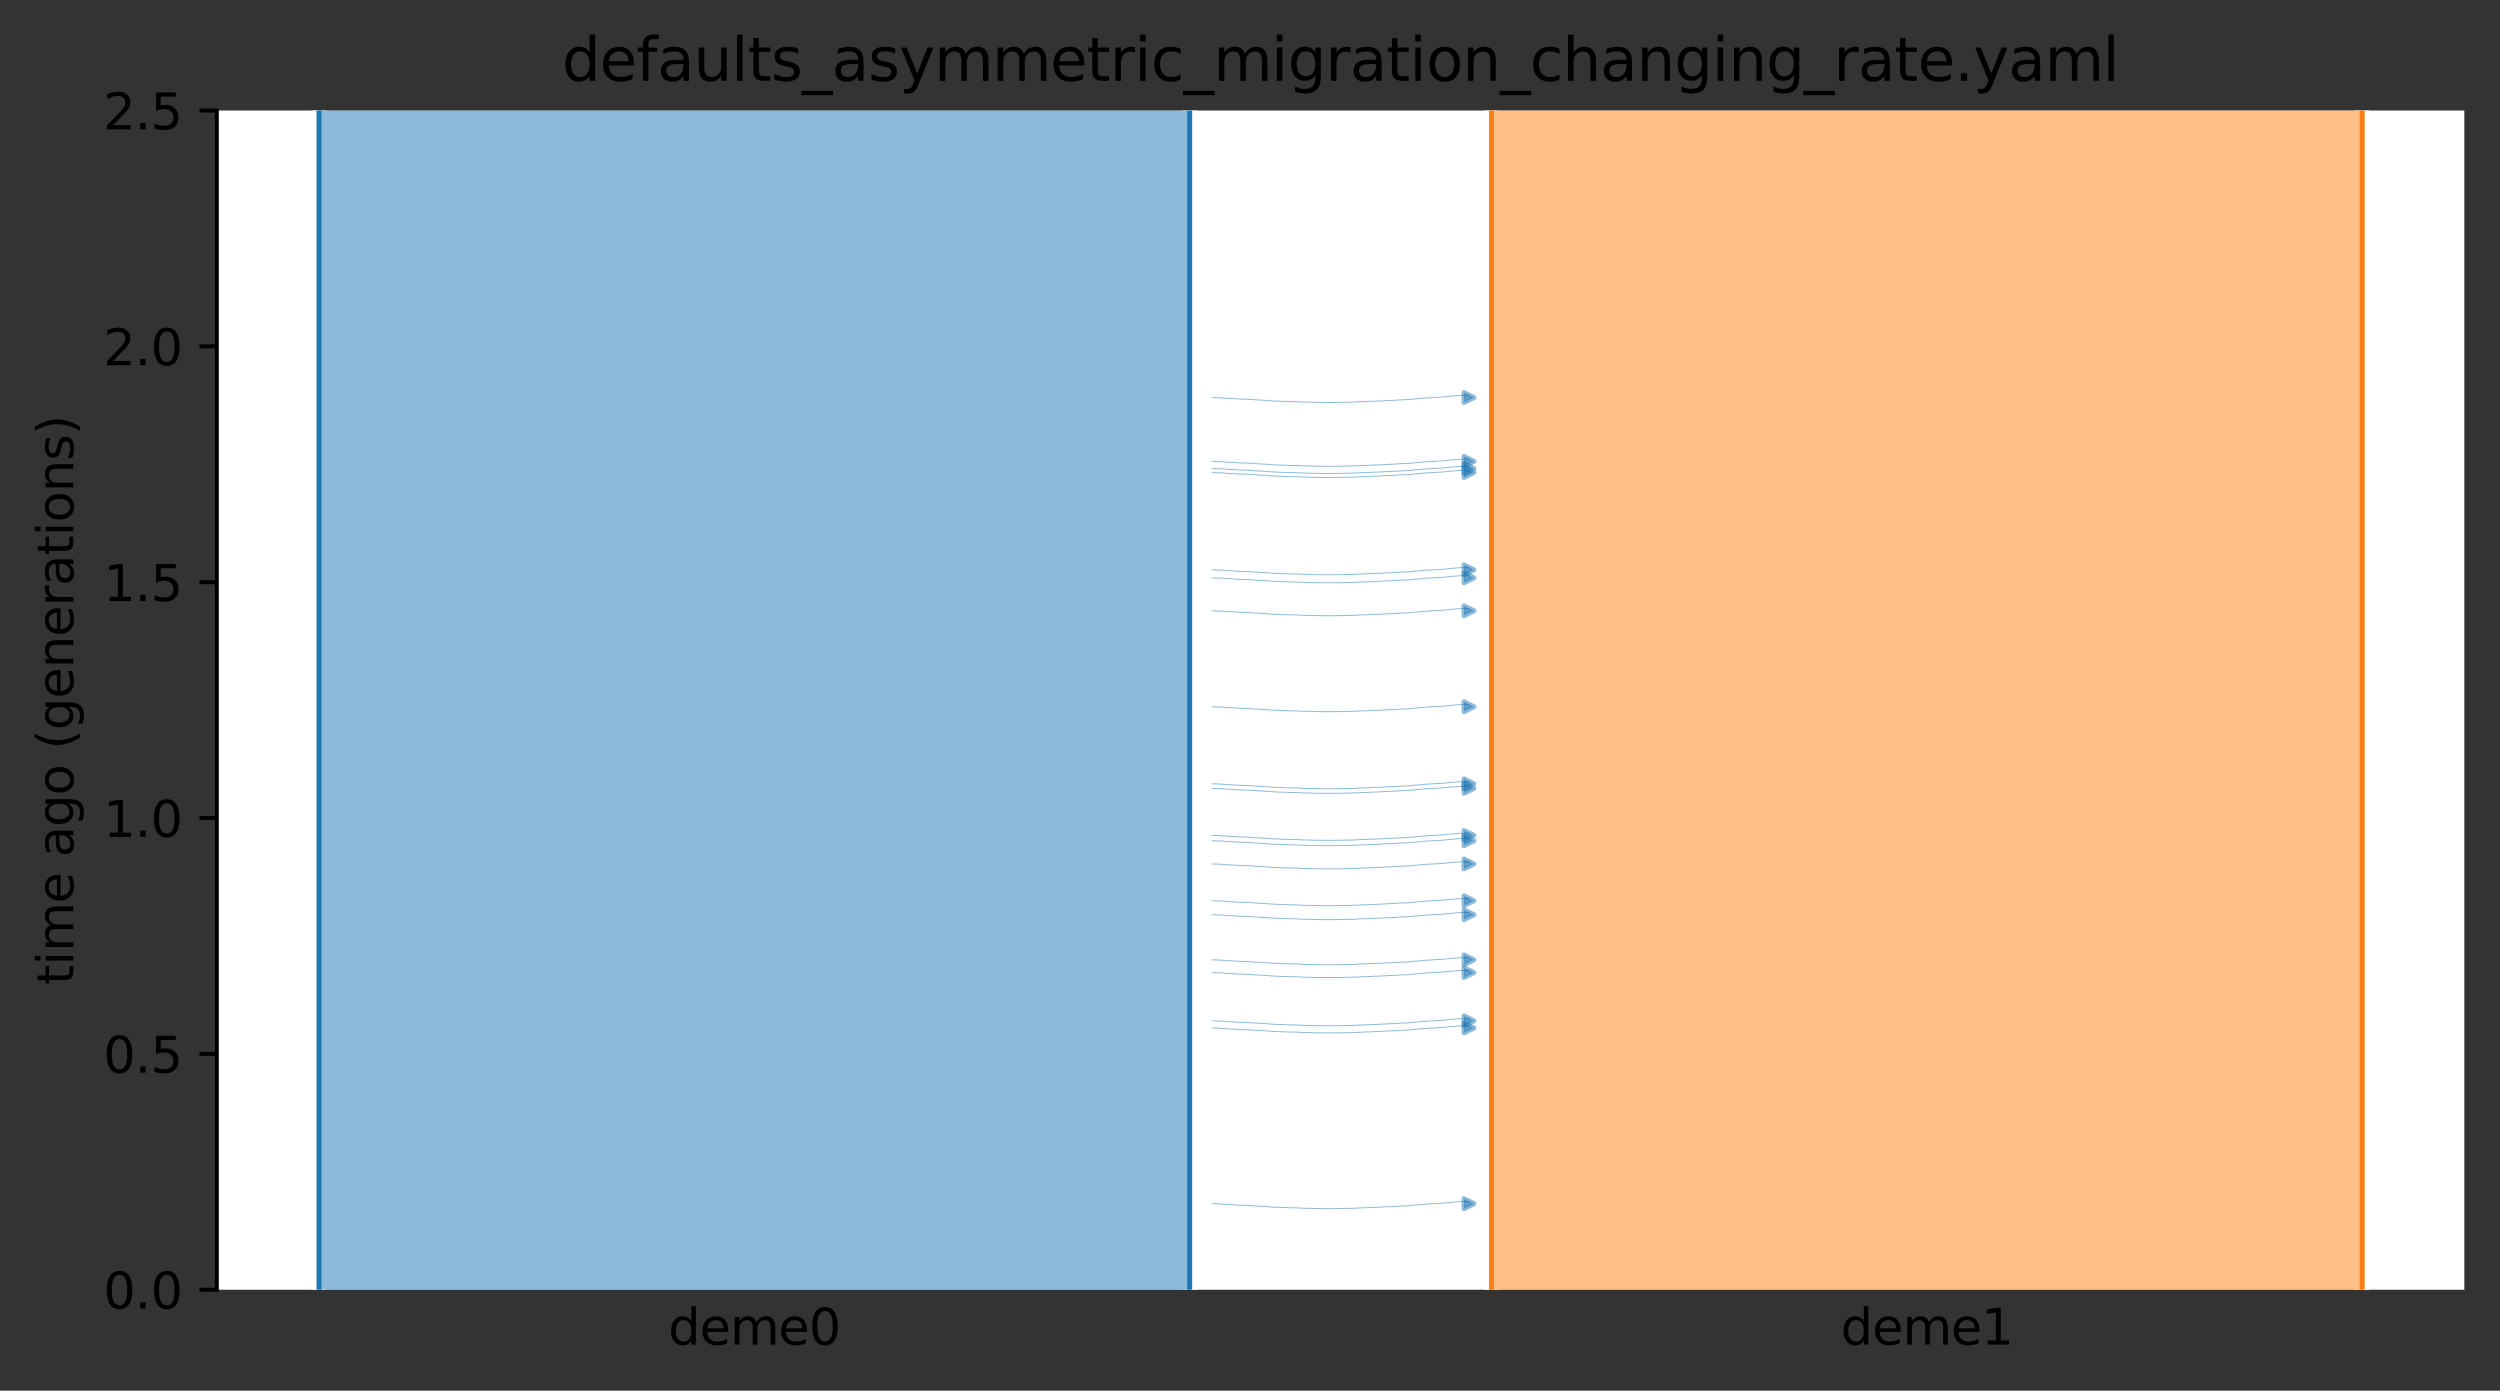<?xml version="1.0" encoding="utf-8" standalone="no"?>
<!DOCTYPE svg PUBLIC "-//W3C//DTD SVG 1.1//EN"
  "http://www.w3.org/Graphics/SVG/1.1/DTD/svg11.dtd">
<svg xmlns:xlink="http://www.w3.org/1999/xlink" width="504.8pt" height="280.8pt" viewBox="0 0 504.8 280.8" xmlns="http://www.w3.org/2000/svg" version="1.1">
 <rect x="0" y="0" width="504.8" height="280.8" fill="#333333" stroke="none"/>
 <defs>
  <style type="text/css">*{stroke-linejoin: round; stroke-linecap: butt}</style>
 </defs>
 <g id="figure_1">
  <g id="patch_1">
   <path d="M 0 280.8 
L 504.8 280.8 
L 504.8 0 
L 0 0 
L 0 280.8 
z
" style="fill: none"/>
  </g>
  <g id="axes_1">
   <g id="patch_2">
    <path d="M 43.781 260.422 
L 497.6 260.422 
L 497.6 22.318 
L 43.781 22.318 
z
" style="fill: #ffffff"/>
   </g>
   <path d="M 244.762 93.16 
L 245.762 93.191 
L 246.762 93.228 
L 247.762 93.326 
L 248.762 93.359 
L 249.762 93.432 
L 250.762 93.471 
L 251.762 93.506 
L 252.762 93.564 
L 253.762 93.634 
L 254.762 93.686 
L 255.762 93.745 
L 256.762 93.834 
L 257.762 93.88 
L 258.762 93.922 
L 259.762 93.953 
L 260.762 93.979 
L 261.762 94 
L 262.762 94.054 
L 263.762 94.082 
L 264.762 94.112 
L 265.762 94.137 
L 266.762 94.148 
L 267.762 94.159 
L 268.762 94.158 
L 269.762 94.149 
L 270.762 94.137 
L 271.762 94.106 
L 272.762 94.095 
L 273.762 94.065 
L 274.762 94.005 
L 275.762 93.968 
L 276.762 93.929 
L 277.762 93.886 
L 278.762 93.854 
L 279.762 93.786 
L 280.762 93.747 
L 281.762 93.704 
L 282.762 93.634 
L 283.762 93.597 
L 284.762 93.539 
L 285.762 93.428 
L 286.762 93.357 
L 287.762 93.244 
L 288.762 93.199 
L 289.762 93.137 
L 290.762 93.089 
L 291.762 93.008 
L 292.762 92.89 
L 293.762 92.819 
L 294.762 92.736 
L 296.619 92.703 
" clip-path="url(#pd16a4fb58f)" style="fill: none; stroke: #1f77b4; stroke-opacity: 0.5; stroke-width: 0.2; stroke-linecap: square"/>
   <path d="M 244.762 158.265 
L 245.762 158.297 
L 246.762 158.334 
L 247.762 158.431 
L 248.762 158.464 
L 249.762 158.538 
L 250.762 158.576 
L 251.762 158.612 
L 252.762 158.669 
L 253.762 158.74 
L 254.762 158.791 
L 255.762 158.851 
L 256.762 158.939 
L 257.762 158.985 
L 258.762 159.027 
L 259.762 159.058 
L 260.762 159.084 
L 261.762 159.105 
L 262.762 159.16 
L 263.762 159.187 
L 264.762 159.217 
L 265.762 159.243 
L 266.762 159.254 
L 267.762 159.264 
L 268.762 159.264 
L 269.762 159.254 
L 270.762 159.243 
L 271.762 159.211 
L 272.762 159.2 
L 273.762 159.17 
L 274.762 159.11 
L 275.762 159.073 
L 276.762 159.034 
L 277.762 158.992 
L 278.762 158.959 
L 279.762 158.892 
L 280.762 158.852 
L 281.762 158.81 
L 282.762 158.739 
L 283.762 158.703 
L 284.762 158.644 
L 285.762 158.533 
L 286.762 158.463 
L 287.762 158.35 
L 288.762 158.304 
L 289.762 158.243 
L 290.762 158.194 
L 291.762 158.113 
L 292.762 157.995 
L 293.762 157.925 
L 294.762 157.841 
L 296.619 157.808 
" clip-path="url(#pd16a4fb58f)" style="fill: none; stroke: #1f77b4; stroke-opacity: 0.5; stroke-width: 0.2; stroke-linecap: square"/>
   <path d="M 244.762 94.603 
L 245.762 94.635 
L 246.762 94.672 
L 247.762 94.769 
L 248.762 94.802 
L 249.762 94.875 
L 250.762 94.914 
L 251.762 94.949 
L 252.762 95.007 
L 253.762 95.077 
L 254.762 95.129 
L 255.762 95.189 
L 256.762 95.277 
L 257.762 95.323 
L 258.762 95.365 
L 259.762 95.396 
L 260.762 95.422 
L 261.762 95.443 
L 262.762 95.497 
L 263.762 95.525 
L 264.762 95.555 
L 265.762 95.58 
L 266.762 95.592 
L 267.762 95.602 
L 268.762 95.602 
L 269.762 95.592 
L 270.762 95.58 
L 271.762 95.549 
L 272.762 95.538 
L 273.762 95.508 
L 274.762 95.448 
L 275.762 95.411 
L 276.762 95.372 
L 277.762 95.33 
L 278.762 95.297 
L 279.762 95.229 
L 280.762 95.19 
L 281.762 95.148 
L 282.762 95.077 
L 283.762 95.041 
L 284.762 94.982 
L 285.762 94.871 
L 286.762 94.801 
L 287.762 94.688 
L 288.762 94.642 
L 289.762 94.581 
L 290.762 94.532 
L 291.762 94.451 
L 292.762 94.333 
L 293.762 94.263 
L 294.762 94.179 
L 296.619 94.146 
" clip-path="url(#pd16a4fb58f)" style="fill: none; stroke: #1f77b4; stroke-opacity: 0.5; stroke-width: 0.2; stroke-linecap: square"/>
   <path d="M 244.762 123.329 
L 245.762 123.361 
L 246.762 123.397 
L 247.762 123.495 
L 248.762 123.528 
L 249.762 123.601 
L 250.762 123.64 
L 251.762 123.675 
L 252.762 123.733 
L 253.762 123.803 
L 254.762 123.855 
L 255.762 123.914 
L 256.762 124.003 
L 257.762 124.049 
L 258.762 124.091 
L 259.762 124.122 
L 260.762 124.148 
L 261.762 124.169 
L 262.762 124.223 
L 263.762 124.251 
L 264.762 124.281 
L 265.762 124.306 
L 266.762 124.318 
L 267.762 124.328 
L 268.762 124.328 
L 269.762 124.318 
L 270.762 124.306 
L 271.762 124.275 
L 272.762 124.264 
L 273.762 124.234 
L 274.762 124.174 
L 275.762 124.137 
L 276.762 124.098 
L 277.762 124.056 
L 278.762 124.023 
L 279.762 123.955 
L 280.762 123.916 
L 281.762 123.874 
L 282.762 123.803 
L 283.762 123.767 
L 284.762 123.708 
L 285.762 123.597 
L 286.762 123.527 
L 287.762 123.414 
L 288.762 123.368 
L 289.762 123.307 
L 290.762 123.258 
L 291.762 123.177 
L 292.762 123.059 
L 293.762 122.988 
L 294.762 122.905 
L 296.619 122.872 
" clip-path="url(#pd16a4fb58f)" style="fill: none; stroke: #1f77b4; stroke-opacity: 0.5; stroke-width: 0.2; stroke-linecap: square"/>
   <path d="M 244.762 142.708 
L 245.762 142.739 
L 246.762 142.776 
L 247.762 142.874 
L 248.762 142.906 
L 249.762 142.98 
L 250.762 143.019 
L 251.762 143.054 
L 252.762 143.112 
L 253.762 143.182 
L 254.762 143.234 
L 255.762 143.293 
L 256.762 143.381 
L 257.762 143.427 
L 258.762 143.47 
L 259.762 143.5 
L 260.762 143.526 
L 261.762 143.548 
L 262.762 143.602 
L 263.762 143.63 
L 264.762 143.66 
L 265.762 143.685 
L 266.762 143.696 
L 267.762 143.706 
L 268.762 143.706 
L 269.762 143.697 
L 270.762 143.685 
L 271.762 143.654 
L 272.762 143.643 
L 273.762 143.613 
L 274.762 143.553 
L 275.762 143.516 
L 276.762 143.477 
L 277.762 143.434 
L 278.762 143.401 
L 279.762 143.334 
L 280.762 143.295 
L 281.762 143.252 
L 282.762 143.182 
L 283.762 143.145 
L 284.762 143.087 
L 285.762 142.976 
L 286.762 142.905 
L 287.762 142.792 
L 288.762 142.746 
L 289.762 142.685 
L 290.762 142.637 
L 291.762 142.556 
L 292.762 142.437 
L 293.762 142.367 
L 294.762 142.284 
L 296.619 142.251 
" clip-path="url(#pd16a4fb58f)" style="fill: none; stroke: #1f77b4; stroke-opacity: 0.5; stroke-width: 0.2; stroke-linecap: square"/>
   <path d="M 244.762 116.678 
L 245.762 116.71 
L 246.762 116.747 
L 247.762 116.845 
L 248.762 116.877 
L 249.762 116.951 
L 250.762 116.989 
L 251.762 117.025 
L 252.762 117.082 
L 253.762 117.153 
L 254.762 117.205 
L 255.762 117.264 
L 256.762 117.352 
L 257.762 117.398 
L 258.762 117.441 
L 259.762 117.471 
L 260.762 117.497 
L 261.762 117.518 
L 262.762 117.573 
L 263.762 117.601 
L 264.762 117.63 
L 265.762 117.656 
L 266.762 117.667 
L 267.762 117.677 
L 268.762 117.677 
L 269.762 117.667 
L 270.762 117.656 
L 271.762 117.625 
L 272.762 117.613 
L 273.762 117.583 
L 274.762 117.524 
L 275.762 117.486 
L 276.762 117.447 
L 277.762 117.405 
L 278.762 117.372 
L 279.762 117.305 
L 280.762 117.266 
L 281.762 117.223 
L 282.762 117.152 
L 283.762 117.116 
L 284.762 117.057 
L 285.762 116.947 
L 286.762 116.876 
L 287.762 116.763 
L 288.762 116.717 
L 289.762 116.656 
L 290.762 116.607 
L 291.762 116.527 
L 292.762 116.408 
L 293.762 116.338 
L 294.762 116.255 
L 296.619 116.221 
" clip-path="url(#pd16a4fb58f)" style="fill: none; stroke: #1f77b4; stroke-opacity: 0.5; stroke-width: 0.2; stroke-linecap: square"/>
   <path d="M 244.762 80.271 
L 245.762 80.302 
L 246.762 80.339 
L 247.762 80.437 
L 248.762 80.47 
L 249.762 80.543 
L 250.762 80.582 
L 251.762 80.617 
L 252.762 80.675 
L 253.762 80.745 
L 254.762 80.797 
L 255.762 80.856 
L 256.762 80.945 
L 257.762 80.991 
L 258.762 81.033 
L 259.762 81.064 
L 260.762 81.09 
L 261.762 81.111 
L 262.762 81.165 
L 263.762 81.193 
L 264.762 81.223 
L 265.762 81.248 
L 266.762 81.259 
L 267.762 81.27 
L 268.762 81.269 
L 269.762 81.26 
L 270.762 81.248 
L 271.762 81.217 
L 272.762 81.206 
L 273.762 81.176 
L 274.762 81.116 
L 275.762 81.079 
L 276.762 81.04 
L 277.762 80.997 
L 278.762 80.965 
L 279.762 80.897 
L 280.762 80.858 
L 281.762 80.815 
L 282.762 80.745 
L 283.762 80.708 
L 284.762 80.65 
L 285.762 80.539 
L 286.762 80.468 
L 287.762 80.356 
L 288.762 80.31 
L 289.762 80.248 
L 290.762 80.2 
L 291.762 80.119 
L 292.762 80.001 
L 293.762 79.93 
L 294.762 79.847 
L 296.619 79.814 
" clip-path="url(#pd16a4fb58f)" style="fill: none; stroke: #1f77b4; stroke-opacity: 0.5; stroke-width: 0.2; stroke-linecap: square"/>
   <path d="M 244.762 159.192 
L 245.762 159.224 
L 246.762 159.261 
L 247.762 159.359 
L 248.762 159.391 
L 249.762 159.465 
L 250.762 159.503 
L 251.762 159.539 
L 252.762 159.596 
L 253.762 159.667 
L 254.762 159.719 
L 255.762 159.778 
L 256.762 159.866 
L 257.762 159.912 
L 258.762 159.955 
L 259.762 159.985 
L 260.762 160.011 
L 261.762 160.032 
L 262.762 160.087 
L 263.762 160.115 
L 264.762 160.144 
L 265.762 160.17 
L 266.762 160.181 
L 267.762 160.191 
L 268.762 160.191 
L 269.762 160.181 
L 270.762 160.17 
L 271.762 160.139 
L 272.762 160.127 
L 273.762 160.097 
L 274.762 160.038 
L 275.762 160 
L 276.762 159.961 
L 277.762 159.919 
L 278.762 159.886 
L 279.762 159.819 
L 280.762 159.78 
L 281.762 159.737 
L 282.762 159.666 
L 283.762 159.63 
L 284.762 159.571 
L 285.762 159.46 
L 286.762 159.39 
L 287.762 159.277 
L 288.762 159.231 
L 289.762 159.17 
L 290.762 159.121 
L 291.762 159.041 
L 292.762 158.922 
L 293.762 158.852 
L 294.762 158.769 
L 296.619 158.735 
" clip-path="url(#pd16a4fb58f)" style="fill: none; stroke: #1f77b4; stroke-opacity: 0.5; stroke-width: 0.2; stroke-linecap: square"/>
   <path d="M 244.762 115.056 
L 245.762 115.088 
L 246.762 115.125 
L 247.762 115.223 
L 248.762 115.255 
L 249.762 115.329 
L 250.762 115.367 
L 251.762 115.403 
L 252.762 115.46 
L 253.762 115.531 
L 254.762 115.583 
L 255.762 115.642 
L 256.762 115.73 
L 257.762 115.776 
L 258.762 115.819 
L 259.762 115.849 
L 260.762 115.875 
L 261.762 115.896 
L 262.762 115.951 
L 263.762 115.979 
L 264.762 116.008 
L 265.762 116.034 
L 266.762 116.045 
L 267.762 116.055 
L 268.762 116.055 
L 269.762 116.045 
L 270.762 116.034 
L 271.762 116.003 
L 272.762 115.992 
L 273.762 115.961 
L 274.762 115.902 
L 275.762 115.864 
L 276.762 115.825 
L 277.762 115.783 
L 278.762 115.75 
L 279.762 115.683 
L 280.762 115.644 
L 281.762 115.601 
L 282.762 115.53 
L 283.762 115.494 
L 284.762 115.436 
L 285.762 115.325 
L 286.762 115.254 
L 287.762 115.141 
L 288.762 115.095 
L 289.762 115.034 
L 290.762 114.985 
L 291.762 114.905 
L 292.762 114.786 
L 293.762 114.716 
L 294.762 114.633 
L 296.619 114.599 
" clip-path="url(#pd16a4fb58f)" style="fill: none; stroke: #1f77b4; stroke-opacity: 0.5; stroke-width: 0.2; stroke-linecap: square"/>
   <path d="M 244.762 95.414 
L 245.762 95.445 
L 246.762 95.482 
L 247.762 95.58 
L 248.762 95.613 
L 249.762 95.686 
L 250.762 95.725 
L 251.762 95.76 
L 252.762 95.818 
L 253.762 95.888 
L 254.762 95.94 
L 255.762 95.999 
L 256.762 96.088 
L 257.762 96.134 
L 258.762 96.176 
L 259.762 96.207 
L 260.762 96.233 
L 261.762 96.254 
L 262.762 96.308 
L 263.762 96.336 
L 264.762 96.366 
L 265.762 96.391 
L 266.762 96.402 
L 267.762 96.413 
L 268.762 96.412 
L 269.762 96.403 
L 270.762 96.391 
L 271.762 96.36 
L 272.762 96.349 
L 273.762 96.319 
L 274.762 96.259 
L 275.762 96.222 
L 276.762 96.183 
L 277.762 96.14 
L 278.762 96.108 
L 279.762 96.04 
L 280.762 96.001 
L 281.762 95.958 
L 282.762 95.888 
L 283.762 95.851 
L 284.762 95.793 
L 285.762 95.682 
L 286.762 95.611 
L 287.762 95.498 
L 288.762 95.453 
L 289.762 95.391 
L 290.762 95.343 
L 291.762 95.262 
L 292.762 95.144 
L 293.762 95.073 
L 294.762 94.99 
L 296.619 94.957 
" clip-path="url(#pd16a4fb58f)" style="fill: none; stroke: #1f77b4; stroke-opacity: 0.5; stroke-width: 0.2; stroke-linecap: square"/>
   <path d="M 244.762 207.571 
L 245.762 207.602 
L 246.762 207.639 
L 247.762 207.737 
L 248.762 207.77 
L 249.762 207.843 
L 250.762 207.882 
L 251.762 207.917 
L 252.762 207.975 
L 253.762 208.045 
L 254.762 208.097 
L 255.762 208.156 
L 256.762 208.245 
L 257.762 208.291 
L 258.762 208.333 
L 259.762 208.364 
L 260.762 208.39 
L 261.762 208.411 
L 262.762 208.465 
L 263.762 208.493 
L 264.762 208.523 
L 265.762 208.548 
L 266.762 208.56 
L 267.762 208.57 
L 268.762 208.569 
L 269.762 208.56 
L 270.762 208.548 
L 271.762 208.517 
L 272.762 208.506 
L 273.762 208.476 
L 274.762 208.416 
L 275.762 208.379 
L 276.762 208.34 
L 277.762 208.297 
L 278.762 208.265 
L 279.762 208.197 
L 280.762 208.158 
L 281.762 208.115 
L 282.762 208.045 
L 283.762 208.008 
L 284.762 207.95 
L 285.762 207.839 
L 286.762 207.768 
L 287.762 207.656 
L 288.762 207.61 
L 289.762 207.548 
L 290.762 207.5 
L 291.762 207.419 
L 292.762 207.301 
L 293.762 207.23 
L 294.762 207.147 
L 296.619 207.114 
" clip-path="url(#pd16a4fb58f)" style="fill: none; stroke: #1f77b4; stroke-opacity: 0.5; stroke-width: 0.2; stroke-linecap: square"/>
   <path d="M 244.762 243.05 
L 245.762 243.081 
L 246.762 243.118 
L 247.762 243.216 
L 248.762 243.248 
L 249.762 243.322 
L 250.762 243.36 
L 251.762 243.396 
L 252.762 243.454 
L 253.762 243.524 
L 254.762 243.576 
L 255.762 243.635 
L 256.762 243.723 
L 257.762 243.769 
L 258.762 243.812 
L 259.762 243.842 
L 260.762 243.868 
L 261.762 243.89 
L 262.762 243.944 
L 263.762 243.972 
L 264.762 244.002 
L 265.762 244.027 
L 266.762 244.038 
L 267.762 244.048 
L 268.762 244.048 
L 269.762 244.039 
L 270.762 244.027 
L 271.762 243.996 
L 272.762 243.985 
L 273.762 243.955 
L 274.762 243.895 
L 275.762 243.858 
L 276.762 243.819 
L 277.762 243.776 
L 278.762 243.743 
L 279.762 243.676 
L 280.762 243.637 
L 281.762 243.594 
L 282.762 243.524 
L 283.762 243.487 
L 284.762 243.429 
L 285.762 243.318 
L 286.762 243.247 
L 287.762 243.134 
L 288.762 243.088 
L 289.762 243.027 
L 290.762 242.979 
L 291.762 242.898 
L 292.762 242.779 
L 293.762 242.709 
L 294.762 242.626 
L 296.619 242.593 
" clip-path="url(#pd16a4fb58f)" style="fill: none; stroke: #1f77b4; stroke-opacity: 0.5; stroke-width: 0.2; stroke-linecap: square"/>
   <path d="M 244.762 184.699 
L 245.762 184.731 
L 246.762 184.768 
L 247.762 184.865 
L 248.762 184.898 
L 249.762 184.972 
L 250.762 185.01 
L 251.762 185.046 
L 252.762 185.103 
L 253.762 185.174 
L 254.762 185.226 
L 255.762 185.285 
L 256.762 185.373 
L 257.762 185.419 
L 258.762 185.461 
L 259.762 185.492 
L 260.762 185.518 
L 261.762 185.539 
L 262.762 185.594 
L 263.762 185.621 
L 264.762 185.651 
L 265.762 185.677 
L 266.762 185.688 
L 267.762 185.698 
L 268.762 185.698 
L 269.762 185.688 
L 270.762 185.677 
L 271.762 185.645 
L 272.762 185.634 
L 273.762 185.604 
L 274.762 185.544 
L 275.762 185.507 
L 276.762 185.468 
L 277.762 185.426 
L 278.762 185.393 
L 279.762 185.326 
L 280.762 185.286 
L 281.762 185.244 
L 282.762 185.173 
L 283.762 185.137 
L 284.762 185.078 
L 285.762 184.967 
L 286.762 184.897 
L 287.762 184.784 
L 288.762 184.738 
L 289.762 184.677 
L 290.762 184.628 
L 291.762 184.547 
L 292.762 184.429 
L 293.762 184.359 
L 294.762 184.275 
L 296.619 184.242 
" clip-path="url(#pd16a4fb58f)" style="fill: none; stroke: #1f77b4; stroke-opacity: 0.5; stroke-width: 0.2; stroke-linecap: square"/>
   <path d="M 244.762 169.764 
L 245.762 169.795 
L 246.762 169.832 
L 247.762 169.93 
L 248.762 169.962 
L 249.762 170.036 
L 250.762 170.075 
L 251.762 170.11 
L 252.762 170.168 
L 253.762 170.238 
L 254.762 170.29 
L 255.762 170.349 
L 256.762 170.437 
L 257.762 170.483 
L 258.762 170.526 
L 259.762 170.556 
L 260.762 170.582 
L 261.762 170.604 
L 262.762 170.658 
L 263.762 170.686 
L 264.762 170.716 
L 265.762 170.741 
L 266.762 170.752 
L 267.762 170.762 
L 268.762 170.762 
L 269.762 170.753 
L 270.762 170.741 
L 271.762 170.71 
L 272.762 170.699 
L 273.762 170.669 
L 274.762 170.609 
L 275.762 170.572 
L 276.762 170.533 
L 277.762 170.49 
L 278.762 170.457 
L 279.762 170.39 
L 280.762 170.351 
L 281.762 170.308 
L 282.762 170.238 
L 283.762 170.201 
L 284.762 170.143 
L 285.762 170.032 
L 286.762 169.961 
L 287.762 169.848 
L 288.762 169.802 
L 289.762 169.741 
L 290.762 169.693 
L 291.762 169.612 
L 292.762 169.493 
L 293.762 169.423 
L 294.762 169.34 
L 296.619 169.307 
" clip-path="url(#pd16a4fb58f)" style="fill: none; stroke: #1f77b4; stroke-opacity: 0.5; stroke-width: 0.2; stroke-linecap: square"/>
   <path d="M 244.762 193.807 
L 245.762 193.838 
L 246.762 193.875 
L 247.762 193.973 
L 248.762 194.006 
L 249.762 194.079 
L 250.762 194.118 
L 251.762 194.153 
L 252.762 194.211 
L 253.762 194.281 
L 254.762 194.333 
L 255.762 194.392 
L 256.762 194.481 
L 257.762 194.527 
L 258.762 194.569 
L 259.762 194.6 
L 260.762 194.626 
L 261.762 194.647 
L 262.762 194.701 
L 263.762 194.729 
L 264.762 194.759 
L 265.762 194.784 
L 266.762 194.795 
L 267.762 194.806 
L 268.762 194.805 
L 269.762 194.796 
L 270.762 194.784 
L 271.762 194.753 
L 272.762 194.742 
L 273.762 194.712 
L 274.762 194.652 
L 275.762 194.615 
L 276.762 194.576 
L 277.762 194.533 
L 278.762 194.501 
L 279.762 194.433 
L 280.762 194.394 
L 281.762 194.351 
L 282.762 194.281 
L 283.762 194.244 
L 284.762 194.186 
L 285.762 194.075 
L 286.762 194.004 
L 287.762 193.891 
L 288.762 193.846 
L 289.762 193.784 
L 290.762 193.736 
L 291.762 193.655 
L 292.762 193.537 
L 293.762 193.466 
L 294.762 193.383 
L 296.619 193.35 
" clip-path="url(#pd16a4fb58f)" style="fill: none; stroke: #1f77b4; stroke-opacity: 0.5; stroke-width: 0.2; stroke-linecap: square"/>
   <path d="M 244.762 196.389 
L 245.762 196.421 
L 246.762 196.458 
L 247.762 196.555 
L 248.762 196.588 
L 249.762 196.662 
L 250.762 196.7 
L 251.762 196.736 
L 252.762 196.793 
L 253.762 196.864 
L 254.762 196.916 
L 255.762 196.975 
L 256.762 197.063 
L 257.762 197.109 
L 258.762 197.151 
L 259.762 197.182 
L 260.762 197.208 
L 261.762 197.229 
L 262.762 197.284 
L 263.762 197.311 
L 264.762 197.341 
L 265.762 197.367 
L 266.762 197.378 
L 267.762 197.388 
L 268.762 197.388 
L 269.762 197.378 
L 270.762 197.367 
L 271.762 197.336 
L 272.762 197.324 
L 273.762 197.294 
L 274.762 197.234 
L 275.762 197.197 
L 276.762 197.158 
L 277.762 197.116 
L 278.762 197.083 
L 279.762 197.016 
L 280.762 196.976 
L 281.762 196.934 
L 282.762 196.863 
L 283.762 196.827 
L 284.762 196.768 
L 285.762 196.657 
L 286.762 196.587 
L 287.762 196.474 
L 288.762 196.428 
L 289.762 196.367 
L 290.762 196.318 
L 291.762 196.237 
L 292.762 196.119 
L 293.762 196.049 
L 294.762 195.965 
L 296.619 195.932 
" clip-path="url(#pd16a4fb58f)" style="fill: none; stroke: #1f77b4; stroke-opacity: 0.5; stroke-width: 0.2; stroke-linecap: square"/>
   <path d="M 244.762 181.877 
L 245.762 181.909 
L 246.762 181.946 
L 247.762 182.043 
L 248.762 182.076 
L 249.762 182.15 
L 250.762 182.188 
L 251.762 182.224 
L 252.762 182.281 
L 253.762 182.352 
L 254.762 182.404 
L 255.762 182.463 
L 256.762 182.551 
L 257.762 182.597 
L 258.762 182.64 
L 259.762 182.67 
L 260.762 182.696 
L 261.762 182.717 
L 262.762 182.772 
L 263.762 182.799 
L 264.762 182.829 
L 265.762 182.855 
L 266.762 182.866 
L 267.762 182.876 
L 268.762 182.876 
L 269.762 182.866 
L 270.762 182.855 
L 271.762 182.824 
L 272.762 182.812 
L 273.762 182.782 
L 274.762 182.722 
L 275.762 182.685 
L 276.762 182.646 
L 277.762 182.604 
L 278.762 182.571 
L 279.762 182.504 
L 280.762 182.464 
L 281.762 182.422 
L 282.762 182.351 
L 283.762 182.315 
L 284.762 182.256 
L 285.762 182.145 
L 286.762 182.075 
L 287.762 181.962 
L 288.762 181.916 
L 289.762 181.855 
L 290.762 181.806 
L 291.762 181.725 
L 292.762 181.607 
L 293.762 181.537 
L 294.762 181.453 
L 296.619 181.42 
" clip-path="url(#pd16a4fb58f)" style="fill: none; stroke: #1f77b4; stroke-opacity: 0.5; stroke-width: 0.2; stroke-linecap: square"/>
   <path d="M 244.762 206.122 
L 245.762 206.153 
L 246.762 206.19 
L 247.762 206.288 
L 248.762 206.32 
L 249.762 206.394 
L 250.762 206.433 
L 251.762 206.468 
L 252.762 206.526 
L 253.762 206.596 
L 254.762 206.648 
L 255.762 206.707 
L 256.762 206.795 
L 257.762 206.842 
L 258.762 206.884 
L 259.762 206.915 
L 260.762 206.941 
L 261.762 206.962 
L 262.762 207.016 
L 263.762 207.044 
L 264.762 207.074 
L 265.762 207.099 
L 266.762 207.11 
L 267.762 207.12 
L 268.762 207.12 
L 269.762 207.111 
L 270.762 207.099 
L 271.762 207.068 
L 272.762 207.057 
L 273.762 207.027 
L 274.762 206.967 
L 275.762 206.93 
L 276.762 206.891 
L 277.762 206.848 
L 278.762 206.816 
L 279.762 206.748 
L 280.762 206.709 
L 281.762 206.666 
L 282.762 206.596 
L 283.762 206.559 
L 284.762 206.501 
L 285.762 206.39 
L 286.762 206.319 
L 287.762 206.206 
L 288.762 206.161 
L 289.762 206.099 
L 290.762 206.051 
L 291.762 205.97 
L 292.762 205.851 
L 293.762 205.781 
L 294.762 205.698 
L 296.619 205.665 
" clip-path="url(#pd16a4fb58f)" style="fill: none; stroke: #1f77b4; stroke-opacity: 0.5; stroke-width: 0.2; stroke-linecap: square"/>
   <path d="M 244.762 174.448 
L 245.762 174.48 
L 246.762 174.517 
L 247.762 174.614 
L 248.762 174.647 
L 249.762 174.721 
L 250.762 174.759 
L 251.762 174.795 
L 252.762 174.852 
L 253.762 174.923 
L 254.762 174.975 
L 255.762 175.034 
L 256.762 175.122 
L 257.762 175.168 
L 258.762 175.211 
L 259.762 175.241 
L 260.762 175.267 
L 261.762 175.288 
L 262.762 175.343 
L 263.762 175.371 
L 264.762 175.4 
L 265.762 175.426 
L 266.762 175.437 
L 267.762 175.447 
L 268.762 175.447 
L 269.762 175.437 
L 270.762 175.426 
L 271.762 175.395 
L 272.762 175.383 
L 273.762 175.353 
L 274.762 175.294 
L 275.762 175.256 
L 276.762 175.217 
L 277.762 175.175 
L 278.762 175.142 
L 279.762 175.075 
L 280.762 175.035 
L 281.762 174.993 
L 282.762 174.922 
L 283.762 174.886 
L 284.762 174.827 
L 285.762 174.716 
L 286.762 174.646 
L 287.762 174.533 
L 288.762 174.487 
L 289.762 174.426 
L 290.762 174.377 
L 291.762 174.297 
L 292.762 174.178 
L 293.762 174.108 
L 294.762 174.025 
L 296.619 173.991 
" clip-path="url(#pd16a4fb58f)" style="fill: none; stroke: #1f77b4; stroke-opacity: 0.5; stroke-width: 0.2; stroke-linecap: square"/>
   <path d="M 244.762 168.684 
L 245.762 168.715 
L 246.762 168.752 
L 247.762 168.85 
L 248.762 168.883 
L 249.762 168.956 
L 250.762 168.995 
L 251.762 169.03 
L 252.762 169.088 
L 253.762 169.158 
L 254.762 169.21 
L 255.762 169.269 
L 256.762 169.358 
L 257.762 169.404 
L 258.762 169.446 
L 259.762 169.477 
L 260.762 169.503 
L 261.762 169.524 
L 262.762 169.578 
L 263.762 169.606 
L 264.762 169.636 
L 265.762 169.661 
L 266.762 169.672 
L 267.762 169.683 
L 268.762 169.682 
L 269.762 169.673 
L 270.762 169.661 
L 271.762 169.63 
L 272.762 169.619 
L 273.762 169.589 
L 274.762 169.529 
L 275.762 169.492 
L 276.762 169.453 
L 277.762 169.41 
L 278.762 169.378 
L 279.762 169.31 
L 280.762 169.271 
L 281.762 169.228 
L 282.762 169.158 
L 283.762 169.121 
L 284.762 169.063 
L 285.762 168.952 
L 286.762 168.881 
L 287.762 168.768 
L 288.762 168.723 
L 289.762 168.661 
L 290.762 168.613 
L 291.762 168.532 
L 292.762 168.414 
L 293.762 168.343 
L 294.762 168.26 
L 296.619 168.227 
" clip-path="url(#pd16a4fb58f)" style="fill: none; stroke: #1f77b4; stroke-opacity: 0.5; stroke-width: 0.2; stroke-linecap: square"/>
   <g id="patch_3">
    <path d="M 64.409 22.318 
L 64.409 260.422 
M 240.224 22.318 
L 240.224 260.422 
" clip-path="url(#pd16a4fb58f)" style="fill: none; stroke: #ffffff; stroke-width: 3; stroke-linejoin: miter"/>
    <path d="M 64.409 22.318 
L 64.409 260.422 
M 240.224 22.318 
L 240.224 260.422 
" clip-path="url(#pd16a4fb58f)" style="fill: none; stroke: #1f77b4; stroke-linejoin: miter"/>
    <g id="PolyCollection_1">
     <path d="M 240.224 22.318 
L 64.409 22.318 
L 64.409 260.422 
L 240.224 260.422 
L 240.224 260.422 
L 240.224 22.318 
z
" clip-path="url(#pd16a4fb58f)" style="fill: #1f77b4; fill-opacity: 0.5"/>
    </g>
    <g id="patch_4">
     <path d="M 301.157 22.318 
L 301.157 260.422 
M 476.972 22.318 
L 476.972 260.422 
" clip-path="url(#pd16a4fb58f)" style="fill: none; stroke: #ffffff; stroke-width: 3; stroke-linejoin: miter"/>
     <path d="M 301.157 22.318 
L 301.157 260.422 
M 476.972 22.318 
L 476.972 260.422 
" clip-path="url(#pd16a4fb58f)" style="fill: none; stroke: #ff7f0e; stroke-linejoin: miter"/>
     <g id="PolyCollection_2">
      <path d="M 476.972 22.318 
L 301.157 22.318 
L 301.157 260.422 
L 476.972 260.422 
L 476.972 260.422 
L 476.972 22.318 
z
" clip-path="url(#pd16a4fb58f)" style="fill: #ff7f0e; fill-opacity: 0.5"/>
     </g>
     <g id="matplotlib.axis_1">
      <g id="xtick_1">
       <g id="line2d_1"/>
       <g id="text_1">
        <!-- deme0 -->
        <g transform="translate(134.938 271.52)scale(0.1 -0.1)">
         <defs>
          <path id="DejaVuSans-64" d="M 2906 2969 
L 2906 4863 
L 3481 4863 
L 3481 0 
L 2906 0 
L 2906 525 
Q 2725 213 2448 61 
Q 2172 -91 1784 -91 
Q 1150 -91 751 415 
Q 353 922 353 1747 
Q 353 2572 751 3078 
Q 1150 3584 1784 3584 
Q 2172 3584 2448 3432 
Q 2725 3281 2906 2969 
z
M 947 1747 
Q 947 1113 1208 752 
Q 1469 391 1925 391 
Q 2381 391 2643 752 
Q 2906 1113 2906 1747 
Q 2906 2381 2643 2742 
Q 2381 3103 1925 3103 
Q 1469 3103 1208 2742 
Q 947 2381 947 1747 
z
" transform="scale(0.016)"/>
          <path id="DejaVuSans-65" d="M 3597 1894 
L 3597 1613 
L 953 1613 
Q 991 1019 1311 708 
Q 1631 397 2203 397 
Q 2534 397 2845 478 
Q 3156 559 3463 722 
L 3463 178 
Q 3153 47 2828 -22 
Q 2503 -91 2169 -91 
Q 1331 -91 842 396 
Q 353 884 353 1716 
Q 353 2575 817 3079 
Q 1281 3584 2069 3584 
Q 2775 3584 3186 3129 
Q 3597 2675 3597 1894 
z
M 3022 2063 
Q 3016 2534 2758 2815 
Q 2500 3097 2075 3097 
Q 1594 3097 1305 2825 
Q 1016 2553 972 2059 
L 3022 2063 
z
" transform="scale(0.016)"/>
          <path id="DejaVuSans-6d" d="M 3328 2828 
Q 3544 3216 3844 3400 
Q 4144 3584 4550 3584 
Q 5097 3584 5394 3201 
Q 5691 2819 5691 2113 
L 5691 0 
L 5113 0 
L 5113 2094 
Q 5113 2597 4934 2840 
Q 4756 3084 4391 3084 
Q 3944 3084 3684 2787 
Q 3425 2491 3425 1978 
L 3425 0 
L 2847 0 
L 2847 2094 
Q 2847 2600 2669 2842 
Q 2491 3084 2119 3084 
Q 1678 3084 1418 2786 
Q 1159 2488 1159 1978 
L 1159 0 
L 581 0 
L 581 3500 
L 1159 3500 
L 1159 2956 
Q 1356 3278 1631 3431 
Q 1906 3584 2284 3584 
Q 2666 3584 2933 3390 
Q 3200 3197 3328 2828 
z
" transform="scale(0.016)"/>
          <path id="DejaVuSans-30" d="M 2034 4250 
Q 1547 4250 1301 3770 
Q 1056 3291 1056 2328 
Q 1056 1369 1301 889 
Q 1547 409 2034 409 
Q 2525 409 2770 889 
Q 3016 1369 3016 2328 
Q 3016 3291 2770 3770 
Q 2525 4250 2034 4250 
z
M 2034 4750 
Q 2819 4750 3233 4129 
Q 3647 3509 3647 2328 
Q 3647 1150 3233 529 
Q 2819 -91 2034 -91 
Q 1250 -91 836 529 
Q 422 1150 422 2328 
Q 422 3509 836 4129 
Q 1250 4750 2034 4750 
z
" transform="scale(0.016)"/>
         </defs>
         <use xlink:href="#DejaVuSans-64"/>
         <use xlink:href="#DejaVuSans-65" x="63.477"/>
         <use xlink:href="#DejaVuSans-6d" x="125"/>
         <use xlink:href="#DejaVuSans-65" x="222.412"/>
         <use xlink:href="#DejaVuSans-30" x="283.936"/>
        </g>
       </g>
      </g>
      <g id="xtick_2">
       <g id="line2d_2"/>
       <g id="text_2">
        <!-- deme1 -->
        <g transform="translate(371.686 271.52)scale(0.1 -0.1)">
         <defs>
          <path id="DejaVuSans-31" d="M 794 531 
L 1825 531 
L 1825 4091 
L 703 3866 
L 703 4441 
L 1819 4666 
L 2450 4666 
L 2450 531 
L 3481 531 
L 3481 0 
L 794 0 
L 794 531 
z
" transform="scale(0.016)"/>
         </defs>
         <use xlink:href="#DejaVuSans-64"/>
         <use xlink:href="#DejaVuSans-65" x="63.477"/>
         <use xlink:href="#DejaVuSans-6d" x="125"/>
         <use xlink:href="#DejaVuSans-65" x="222.412"/>
         <use xlink:href="#DejaVuSans-31" x="283.936"/>
        </g>
       </g>
      </g>
     </g>
     <g id="matplotlib.axis_2">
      <g id="ytick_1">
       <g id="line2d_3">
        <defs>
         <path id="mcddc77c486" d="M 0 0 
L -3.5 0 
" style="stroke: #000000; stroke-width: 0.8"/>
        </defs>
        <g>
         <use xlink:href="#mcddc77c486" x="43.781" y="260.422" style="stroke: #000000; stroke-width: 0.8"/>
        </g>
       </g>
       <g id="text_3">
        <!-- 0.0 -->
        <g transform="translate(20.878 264.221)scale(0.1 -0.1)">
         <defs>
          <path id="DejaVuSans-2e" d="M 684 794 
L 1344 794 
L 1344 0 
L 684 0 
L 684 794 
z
" transform="scale(0.016)"/>
         </defs>
         <use xlink:href="#DejaVuSans-30"/>
         <use xlink:href="#DejaVuSans-2e" x="63.623"/>
         <use xlink:href="#DejaVuSans-30" x="95.41"/>
        </g>
       </g>
      </g>
      <g id="ytick_2">
       <g id="line2d_4">
        <g>
         <use xlink:href="#mcddc77c486" x="43.781" y="212.801" style="stroke: #000000; stroke-width: 0.8"/>
        </g>
       </g>
       <g id="text_4">
        <!-- 0.5 -->
        <g transform="translate(20.878 216.6)scale(0.1 -0.1)">
         <defs>
          <path id="DejaVuSans-35" d="M 691 4666 
L 3169 4666 
L 3169 4134 
L 1269 4134 
L 1269 2991 
Q 1406 3038 1543 3061 
Q 1681 3084 1819 3084 
Q 2600 3084 3056 2656 
Q 3513 2228 3513 1497 
Q 3513 744 3044 326 
Q 2575 -91 1722 -91 
Q 1428 -91 1123 -41 
Q 819 9 494 109 
L 494 744 
Q 775 591 1075 516 
Q 1375 441 1709 441 
Q 2250 441 2565 725 
Q 2881 1009 2881 1497 
Q 2881 1984 2565 2268 
Q 2250 2553 1709 2553 
Q 1456 2553 1204 2497 
Q 953 2441 691 2322 
L 691 4666 
z
" transform="scale(0.016)"/>
         </defs>
         <use xlink:href="#DejaVuSans-30"/>
         <use xlink:href="#DejaVuSans-2e" x="63.623"/>
         <use xlink:href="#DejaVuSans-35" x="95.41"/>
        </g>
       </g>
      </g>
      <g id="ytick_3">
       <g id="line2d_5">
        <g>
         <use xlink:href="#mcddc77c486" x="43.781" y="165.18" style="stroke: #000000; stroke-width: 0.8"/>
        </g>
       </g>
       <g id="text_5">
        <!-- 1.0 -->
        <g transform="translate(20.878 168.98)scale(0.1 -0.1)">
         <use xlink:href="#DejaVuSans-31"/>
         <use xlink:href="#DejaVuSans-2e" x="63.623"/>
         <use xlink:href="#DejaVuSans-30" x="95.41"/>
        </g>
       </g>
      </g>
      <g id="ytick_4">
       <g id="line2d_6">
        <g>
         <use xlink:href="#mcddc77c486" x="43.781" y="117.56" style="stroke: #000000; stroke-width: 0.8"/>
        </g>
       </g>
       <g id="text_6">
        <!-- 1.5 -->
        <g transform="translate(20.878 121.359)scale(0.1 -0.1)">
         <use xlink:href="#DejaVuSans-31"/>
         <use xlink:href="#DejaVuSans-2e" x="63.623"/>
         <use xlink:href="#DejaVuSans-35" x="95.41"/>
        </g>
       </g>
      </g>
      <g id="ytick_5">
       <g id="line2d_7">
        <g>
         <use xlink:href="#mcddc77c486" x="43.781" y="69.939" style="stroke: #000000; stroke-width: 0.8"/>
        </g>
       </g>
       <g id="text_7">
        <!-- 2.0 -->
        <g transform="translate(20.878 73.738)scale(0.1 -0.1)">
         <defs>
          <path id="DejaVuSans-32" d="M 1228 531 
L 3431 531 
L 3431 0 
L 469 0 
L 469 531 
Q 828 903 1448 1529 
Q 2069 2156 2228 2338 
Q 2531 2678 2651 2914 
Q 2772 3150 2772 3378 
Q 2772 3750 2511 3984 
Q 2250 4219 1831 4219 
Q 1534 4219 1204 4116 
Q 875 4013 500 3803 
L 500 4441 
Q 881 4594 1212 4672 
Q 1544 4750 1819 4750 
Q 2544 4750 2975 4387 
Q 3406 4025 3406 3419 
Q 3406 3131 3298 2873 
Q 3191 2616 2906 2266 
Q 2828 2175 2409 1742 
Q 1991 1309 1228 531 
z
" transform="scale(0.016)"/>
         </defs>
         <use xlink:href="#DejaVuSans-32"/>
         <use xlink:href="#DejaVuSans-2e" x="63.623"/>
         <use xlink:href="#DejaVuSans-30" x="95.41"/>
        </g>
       </g>
      </g>
      <g id="ytick_6">
       <g id="line2d_8">
        <g>
         <use xlink:href="#mcddc77c486" x="43.781" y="22.318" style="stroke: #000000; stroke-width: 0.8"/>
        </g>
       </g>
       <g id="text_8">
        <!-- 2.5 -->
        <g transform="translate(20.878 26.117)scale(0.1 -0.1)">
         <use xlink:href="#DejaVuSans-32"/>
         <use xlink:href="#DejaVuSans-2e" x="63.623"/>
         <use xlink:href="#DejaVuSans-35" x="95.41"/>
        </g>
       </g>
      </g>
      <g id="text_9">
       <!-- time ago (generations) -->
       <g transform="translate(14.798 198.841)rotate(-90)scale(0.1 -0.1)">
        <defs>
         <path id="DejaVuSans-74" d="M 1172 4494 
L 1172 3500 
L 2356 3500 
L 2356 3053 
L 1172 3053 
L 1172 1153 
Q 1172 725 1289 603 
Q 1406 481 1766 481 
L 2356 481 
L 2356 0 
L 1766 0 
Q 1100 0 847 248 
Q 594 497 594 1153 
L 594 3053 
L 172 3053 
L 172 3500 
L 594 3500 
L 594 4494 
L 1172 4494 
z
" transform="scale(0.016)"/>
         <path id="DejaVuSans-69" d="M 603 3500 
L 1178 3500 
L 1178 0 
L 603 0 
L 603 3500 
z
M 603 4863 
L 1178 4863 
L 1178 4134 
L 603 4134 
L 603 4863 
z
" transform="scale(0.016)"/>
         <path id="DejaVuSans-20" transform="scale(0.016)"/>
         <path id="DejaVuSans-61" d="M 2194 1759 
Q 1497 1759 1228 1600 
Q 959 1441 959 1056 
Q 959 750 1161 570 
Q 1363 391 1709 391 
Q 2188 391 2477 730 
Q 2766 1069 2766 1631 
L 2766 1759 
L 2194 1759 
z
M 3341 1997 
L 3341 0 
L 2766 0 
L 2766 531 
Q 2569 213 2275 61 
Q 1981 -91 1556 -91 
Q 1019 -91 701 211 
Q 384 513 384 1019 
Q 384 1609 779 1909 
Q 1175 2209 1959 2209 
L 2766 2209 
L 2766 2266 
Q 2766 2663 2505 2880 
Q 2244 3097 1772 3097 
Q 1472 3097 1187 3025 
Q 903 2953 641 2809 
L 641 3341 
Q 956 3463 1253 3523 
Q 1550 3584 1831 3584 
Q 2591 3584 2966 3190 
Q 3341 2797 3341 1997 
z
" transform="scale(0.016)"/>
         <path id="DejaVuSans-67" d="M 2906 1791 
Q 2906 2416 2648 2759 
Q 2391 3103 1925 3103 
Q 1463 3103 1205 2759 
Q 947 2416 947 1791 
Q 947 1169 1205 825 
Q 1463 481 1925 481 
Q 2391 481 2648 825 
Q 2906 1169 2906 1791 
z
M 3481 434 
Q 3481 -459 3084 -895 
Q 2688 -1331 1869 -1331 
Q 1566 -1331 1297 -1286 
Q 1028 -1241 775 -1147 
L 775 -588 
Q 1028 -725 1275 -790 
Q 1522 -856 1778 -856 
Q 2344 -856 2625 -561 
Q 2906 -266 2906 331 
L 2906 616 
Q 2728 306 2450 153 
Q 2172 0 1784 0 
Q 1141 0 747 490 
Q 353 981 353 1791 
Q 353 2603 747 3093 
Q 1141 3584 1784 3584 
Q 2172 3584 2450 3431 
Q 2728 3278 2906 2969 
L 2906 3500 
L 3481 3500 
L 3481 434 
z
" transform="scale(0.016)"/>
         <path id="DejaVuSans-6f" d="M 1959 3097 
Q 1497 3097 1228 2736 
Q 959 2375 959 1747 
Q 959 1119 1226 758 
Q 1494 397 1959 397 
Q 2419 397 2687 759 
Q 2956 1122 2956 1747 
Q 2956 2369 2687 2733 
Q 2419 3097 1959 3097 
z
M 1959 3584 
Q 2709 3584 3137 3096 
Q 3566 2609 3566 1747 
Q 3566 888 3137 398 
Q 2709 -91 1959 -91 
Q 1206 -91 779 398 
Q 353 888 353 1747 
Q 353 2609 779 3096 
Q 1206 3584 1959 3584 
z
" transform="scale(0.016)"/>
         <path id="DejaVuSans-28" d="M 1984 4856 
Q 1566 4138 1362 3434 
Q 1159 2731 1159 2009 
Q 1159 1288 1364 580 
Q 1569 -128 1984 -844 
L 1484 -844 
Q 1016 -109 783 600 
Q 550 1309 550 2009 
Q 550 2706 781 3412 
Q 1013 4119 1484 4856 
L 1984 4856 
z
" transform="scale(0.016)"/>
         <path id="DejaVuSans-6e" d="M 3513 2113 
L 3513 0 
L 2938 0 
L 2938 2094 
Q 2938 2591 2744 2837 
Q 2550 3084 2163 3084 
Q 1697 3084 1428 2787 
Q 1159 2491 1159 1978 
L 1159 0 
L 581 0 
L 581 3500 
L 1159 3500 
L 1159 2956 
Q 1366 3272 1645 3428 
Q 1925 3584 2291 3584 
Q 2894 3584 3203 3211 
Q 3513 2838 3513 2113 
z
" transform="scale(0.016)"/>
         <path id="DejaVuSans-72" d="M 2631 2963 
Q 2534 3019 2420 3045 
Q 2306 3072 2169 3072 
Q 1681 3072 1420 2755 
Q 1159 2438 1159 1844 
L 1159 0 
L 581 0 
L 581 3500 
L 1159 3500 
L 1159 2956 
Q 1341 3275 1631 3429 
Q 1922 3584 2338 3584 
Q 2397 3584 2469 3576 
Q 2541 3569 2628 3553 
L 2631 2963 
z
" transform="scale(0.016)"/>
         <path id="DejaVuSans-73" d="M 2834 3397 
L 2834 2853 
Q 2591 2978 2328 3040 
Q 2066 3103 1784 3103 
Q 1356 3103 1142 2972 
Q 928 2841 928 2578 
Q 928 2378 1081 2264 
Q 1234 2150 1697 2047 
L 1894 2003 
Q 2506 1872 2764 1633 
Q 3022 1394 3022 966 
Q 3022 478 2636 193 
Q 2250 -91 1575 -91 
Q 1294 -91 989 -36 
Q 684 19 347 128 
L 347 722 
Q 666 556 975 473 
Q 1284 391 1588 391 
Q 1994 391 2212 530 
Q 2431 669 2431 922 
Q 2431 1156 2273 1281 
Q 2116 1406 1581 1522 
L 1381 1569 
Q 847 1681 609 1914 
Q 372 2147 372 2553 
Q 372 3047 722 3315 
Q 1072 3584 1716 3584 
Q 2034 3584 2315 3537 
Q 2597 3491 2834 3397 
z
" transform="scale(0.016)"/>
         <path id="DejaVuSans-29" d="M 513 4856 
L 1013 4856 
Q 1481 4119 1714 3412 
Q 1947 2706 1947 2009 
Q 1947 1309 1714 600 
Q 1481 -109 1013 -844 
L 513 -844 
Q 928 -128 1133 580 
Q 1338 1288 1338 2009 
Q 1338 2731 1133 3434 
Q 928 4138 513 4856 
z
" transform="scale(0.016)"/>
        </defs>
        <use xlink:href="#DejaVuSans-74"/>
        <use xlink:href="#DejaVuSans-69" x="39.209"/>
        <use xlink:href="#DejaVuSans-6d" x="66.992"/>
        <use xlink:href="#DejaVuSans-65" x="164.404"/>
        <use xlink:href="#DejaVuSans-20" x="225.928"/>
        <use xlink:href="#DejaVuSans-61" x="257.715"/>
        <use xlink:href="#DejaVuSans-67" x="318.994"/>
        <use xlink:href="#DejaVuSans-6f" x="382.471"/>
        <use xlink:href="#DejaVuSans-20" x="443.652"/>
        <use xlink:href="#DejaVuSans-28" x="475.439"/>
        <use xlink:href="#DejaVuSans-67" x="514.453"/>
        <use xlink:href="#DejaVuSans-65" x="577.93"/>
        <use xlink:href="#DejaVuSans-6e" x="639.453"/>
        <use xlink:href="#DejaVuSans-65" x="702.832"/>
        <use xlink:href="#DejaVuSans-72" x="764.355"/>
        <use xlink:href="#DejaVuSans-61" x="805.469"/>
        <use xlink:href="#DejaVuSans-74" x="866.748"/>
        <use xlink:href="#DejaVuSans-69" x="905.957"/>
        <use xlink:href="#DejaVuSans-6f" x="933.74"/>
        <use xlink:href="#DejaVuSans-6e" x="994.922"/>
        <use xlink:href="#DejaVuSans-73" x="1058.301"/>
        <use xlink:href="#DejaVuSans-29" x="1110.4"/>
       </g>
      </g>
     </g>
     <path d="M 297.619 93.16 
L 295.619 92.16 
L 295.619 94.16 
z
" clip-path="url(#pd16a4fb58f)" style="fill: #1f77b4; fill-opacity: 0.5; stroke: #1f77b4; stroke-opacity: 0.5; stroke-linejoin: miter"/>
     <path d="M 297.619 158.265 
L 295.619 157.265 
L 295.619 159.265 
z
" clip-path="url(#pd16a4fb58f)" style="fill: #1f77b4; fill-opacity: 0.5; stroke: #1f77b4; stroke-opacity: 0.5; stroke-linejoin: miter"/>
     <path d="M 297.619 94.603 
L 295.619 93.603 
L 295.619 95.603 
z
" clip-path="url(#pd16a4fb58f)" style="fill: #1f77b4; fill-opacity: 0.5; stroke: #1f77b4; stroke-opacity: 0.5; stroke-linejoin: miter"/>
     <path d="M 297.619 123.329 
L 295.619 122.329 
L 295.619 124.329 
z
" clip-path="url(#pd16a4fb58f)" style="fill: #1f77b4; fill-opacity: 0.5; stroke: #1f77b4; stroke-opacity: 0.5; stroke-linejoin: miter"/>
     <path d="M 297.619 142.708 
L 295.619 141.708 
L 295.619 143.708 
z
" clip-path="url(#pd16a4fb58f)" style="fill: #1f77b4; fill-opacity: 0.5; stroke: #1f77b4; stroke-opacity: 0.5; stroke-linejoin: miter"/>
     <path d="M 297.619 116.678 
L 295.619 115.678 
L 295.619 117.678 
z
" clip-path="url(#pd16a4fb58f)" style="fill: #1f77b4; fill-opacity: 0.5; stroke: #1f77b4; stroke-opacity: 0.5; stroke-linejoin: miter"/>
     <path d="M 297.619 80.271 
L 295.619 79.271 
L 295.619 81.271 
z
" clip-path="url(#pd16a4fb58f)" style="fill: #1f77b4; fill-opacity: 0.5; stroke: #1f77b4; stroke-opacity: 0.5; stroke-linejoin: miter"/>
     <path d="M 297.619 159.192 
L 295.619 158.192 
L 295.619 160.192 
z
" clip-path="url(#pd16a4fb58f)" style="fill: #1f77b4; fill-opacity: 0.5; stroke: #1f77b4; stroke-opacity: 0.5; stroke-linejoin: miter"/>
     <path d="M 297.619 115.056 
L 295.619 114.056 
L 295.619 116.056 
z
" clip-path="url(#pd16a4fb58f)" style="fill: #1f77b4; fill-opacity: 0.5; stroke: #1f77b4; stroke-opacity: 0.5; stroke-linejoin: miter"/>
     <path d="M 297.619 95.414 
L 295.619 94.414 
L 295.619 96.414 
z
" clip-path="url(#pd16a4fb58f)" style="fill: #1f77b4; fill-opacity: 0.5; stroke: #1f77b4; stroke-opacity: 0.5; stroke-linejoin: miter"/>
     <path d="M 297.619 207.571 
L 295.619 206.571 
L 295.619 208.571 
z
" clip-path="url(#pd16a4fb58f)" style="fill: #1f77b4; fill-opacity: 0.5; stroke: #1f77b4; stroke-opacity: 0.5; stroke-linejoin: miter"/>
     <path d="M 297.619 243.05 
L 295.619 242.05 
L 295.619 244.05 
z
" clip-path="url(#pd16a4fb58f)" style="fill: #1f77b4; fill-opacity: 0.5; stroke: #1f77b4; stroke-opacity: 0.5; stroke-linejoin: miter"/>
     <path d="M 297.619 184.699 
L 295.619 183.699 
L 295.619 185.699 
z
" clip-path="url(#pd16a4fb58f)" style="fill: #1f77b4; fill-opacity: 0.5; stroke: #1f77b4; stroke-opacity: 0.5; stroke-linejoin: miter"/>
     <path d="M 297.619 169.764 
L 295.619 168.764 
L 295.619 170.764 
z
" clip-path="url(#pd16a4fb58f)" style="fill: #1f77b4; fill-opacity: 0.5; stroke: #1f77b4; stroke-opacity: 0.5; stroke-linejoin: miter"/>
     <path d="M 297.619 193.807 
L 295.619 192.807 
L 295.619 194.807 
z
" clip-path="url(#pd16a4fb58f)" style="fill: #1f77b4; fill-opacity: 0.5; stroke: #1f77b4; stroke-opacity: 0.5; stroke-linejoin: miter"/>
     <path d="M 297.619 196.389 
L 295.619 195.389 
L 295.619 197.389 
z
" clip-path="url(#pd16a4fb58f)" style="fill: #1f77b4; fill-opacity: 0.5; stroke: #1f77b4; stroke-opacity: 0.5; stroke-linejoin: miter"/>
     <path d="M 297.619 181.877 
L 295.619 180.877 
L 295.619 182.877 
z
" clip-path="url(#pd16a4fb58f)" style="fill: #1f77b4; fill-opacity: 0.5; stroke: #1f77b4; stroke-opacity: 0.5; stroke-linejoin: miter"/>
     <path d="M 297.619 206.122 
L 295.619 205.122 
L 295.619 207.122 
z
" clip-path="url(#pd16a4fb58f)" style="fill: #1f77b4; fill-opacity: 0.5; stroke: #1f77b4; stroke-opacity: 0.5; stroke-linejoin: miter"/>
     <path d="M 297.619 174.448 
L 295.619 173.448 
L 295.619 175.448 
z
" clip-path="url(#pd16a4fb58f)" style="fill: #1f77b4; fill-opacity: 0.5; stroke: #1f77b4; stroke-opacity: 0.5; stroke-linejoin: miter"/>
     <path d="M 297.619 168.684 
L 295.619 167.684 
L 295.619 169.684 
z
" clip-path="url(#pd16a4fb58f)" style="fill: #1f77b4; fill-opacity: 0.5; stroke: #1f77b4; stroke-opacity: 0.5; stroke-linejoin: miter"/>
     <g id="patch_5">
      <path d="M 43.781 260.422 
L 43.781 22.318 
" style="fill: none; stroke: #000000; stroke-width: 0.8; stroke-linejoin: miter; stroke-linecap: square"/>
     </g>
     <g id="text_10">
      <!-- defaults_asymmetric_migration_changing_rate.yaml -->
      <g transform="translate(113.476 16.318)scale(0.12 -0.12)">
       <defs>
        <path id="DejaVuSans-66" d="M 2375 4863 
L 2375 4384 
L 1825 4384 
Q 1516 4384 1395 4259 
Q 1275 4134 1275 3809 
L 1275 3500 
L 2222 3500 
L 2222 3053 
L 1275 3053 
L 1275 0 
L 697 0 
L 697 3053 
L 147 3053 
L 147 3500 
L 697 3500 
L 697 3744 
Q 697 4328 969 4595 
Q 1241 4863 1831 4863 
L 2375 4863 
z
" transform="scale(0.016)"/>
        <path id="DejaVuSans-75" d="M 544 1381 
L 544 3500 
L 1119 3500 
L 1119 1403 
Q 1119 906 1312 657 
Q 1506 409 1894 409 
Q 2359 409 2629 706 
Q 2900 1003 2900 1516 
L 2900 3500 
L 3475 3500 
L 3475 0 
L 2900 0 
L 2900 538 
Q 2691 219 2414 64 
Q 2138 -91 1772 -91 
Q 1169 -91 856 284 
Q 544 659 544 1381 
z
M 1991 3584 
L 1991 3584 
z
" transform="scale(0.016)"/>
        <path id="DejaVuSans-6c" d="M 603 4863 
L 1178 4863 
L 1178 0 
L 603 0 
L 603 4863 
z
" transform="scale(0.016)"/>
        <path id="DejaVuSans-5f" d="M 3263 -1063 
L 3263 -1509 
L -63 -1509 
L -63 -1063 
L 3263 -1063 
z
" transform="scale(0.016)"/>
        <path id="DejaVuSans-79" d="M 2059 -325 
Q 1816 -950 1584 -1140 
Q 1353 -1331 966 -1331 
L 506 -1331 
L 506 -850 
L 844 -850 
Q 1081 -850 1212 -737 
Q 1344 -625 1503 -206 
L 1606 56 
L 191 3500 
L 800 3500 
L 1894 763 
L 2988 3500 
L 3597 3500 
L 2059 -325 
z
" transform="scale(0.016)"/>
        <path id="DejaVuSans-63" d="M 3122 3366 
L 3122 2828 
Q 2878 2963 2633 3030 
Q 2388 3097 2138 3097 
Q 1578 3097 1268 2742 
Q 959 2388 959 1747 
Q 959 1106 1268 751 
Q 1578 397 2138 397 
Q 2388 397 2633 464 
Q 2878 531 3122 666 
L 3122 134 
Q 2881 22 2623 -34 
Q 2366 -91 2075 -91 
Q 1284 -91 818 406 
Q 353 903 353 1747 
Q 353 2603 823 3093 
Q 1294 3584 2113 3584 
Q 2378 3584 2631 3529 
Q 2884 3475 3122 3366 
z
" transform="scale(0.016)"/>
        <path id="DejaVuSans-68" d="M 3513 2113 
L 3513 0 
L 2938 0 
L 2938 2094 
Q 2938 2591 2744 2837 
Q 2550 3084 2163 3084 
Q 1697 3084 1428 2787 
Q 1159 2491 1159 1978 
L 1159 0 
L 581 0 
L 581 4863 
L 1159 4863 
L 1159 2956 
Q 1366 3272 1645 3428 
Q 1925 3584 2291 3584 
Q 2894 3584 3203 3211 
Q 3513 2838 3513 2113 
z
" transform="scale(0.016)"/>
       </defs>
       <use xlink:href="#DejaVuSans-64"/>
       <use xlink:href="#DejaVuSans-65" x="63.477"/>
       <use xlink:href="#DejaVuSans-66" x="125"/>
       <use xlink:href="#DejaVuSans-61" x="160.205"/>
       <use xlink:href="#DejaVuSans-75" x="221.484"/>
       <use xlink:href="#DejaVuSans-6c" x="284.863"/>
       <use xlink:href="#DejaVuSans-74" x="312.646"/>
       <use xlink:href="#DejaVuSans-73" x="351.855"/>
       <use xlink:href="#DejaVuSans-5f" x="403.955"/>
       <use xlink:href="#DejaVuSans-61" x="453.955"/>
       <use xlink:href="#DejaVuSans-73" x="515.234"/>
       <use xlink:href="#DejaVuSans-79" x="567.334"/>
       <use xlink:href="#DejaVuSans-6d" x="626.514"/>
       <use xlink:href="#DejaVuSans-6d" x="723.926"/>
       <use xlink:href="#DejaVuSans-65" x="821.338"/>
       <use xlink:href="#DejaVuSans-74" x="882.861"/>
       <use xlink:href="#DejaVuSans-72" x="922.07"/>
       <use xlink:href="#DejaVuSans-69" x="963.184"/>
       <use xlink:href="#DejaVuSans-63" x="990.967"/>
       <use xlink:href="#DejaVuSans-5f" x="1045.947"/>
       <use xlink:href="#DejaVuSans-6d" x="1095.947"/>
       <use xlink:href="#DejaVuSans-69" x="1193.359"/>
       <use xlink:href="#DejaVuSans-67" x="1221.143"/>
       <use xlink:href="#DejaVuSans-72" x="1284.619"/>
       <use xlink:href="#DejaVuSans-61" x="1325.732"/>
       <use xlink:href="#DejaVuSans-74" x="1387.012"/>
       <use xlink:href="#DejaVuSans-69" x="1426.221"/>
       <use xlink:href="#DejaVuSans-6f" x="1454.004"/>
       <use xlink:href="#DejaVuSans-6e" x="1515.186"/>
       <use xlink:href="#DejaVuSans-5f" x="1578.564"/>
       <use xlink:href="#DejaVuSans-63" x="1628.564"/>
       <use xlink:href="#DejaVuSans-68" x="1683.545"/>
       <use xlink:href="#DejaVuSans-61" x="1746.924"/>
       <use xlink:href="#DejaVuSans-6e" x="1808.203"/>
       <use xlink:href="#DejaVuSans-67" x="1871.582"/>
       <use xlink:href="#DejaVuSans-69" x="1935.059"/>
       <use xlink:href="#DejaVuSans-6e" x="1962.842"/>
       <use xlink:href="#DejaVuSans-67" x="2026.221"/>
       <use xlink:href="#DejaVuSans-5f" x="2089.697"/>
       <use xlink:href="#DejaVuSans-72" x="2139.697"/>
       <use xlink:href="#DejaVuSans-61" x="2180.811"/>
       <use xlink:href="#DejaVuSans-74" x="2242.09"/>
       <use xlink:href="#DejaVuSans-65" x="2281.299"/>
       <use xlink:href="#DejaVuSans-2e" x="2342.822"/>
       <use xlink:href="#DejaVuSans-79" x="2374.609"/>
       <use xlink:href="#DejaVuSans-61" x="2433.789"/>
       <use xlink:href="#DejaVuSans-6d" x="2495.068"/>
       <use xlink:href="#DejaVuSans-6c" x="2592.48"/>
      </g>
     </g>
    </g>
   </g>
   <defs>
    <clipPath id="pd16a4fb58f">
     <rect x="43.781" y="22.318" width="453.819" height="238.104"/>
    </clipPath>
   </defs>
  </g>
 </g>
</svg>
